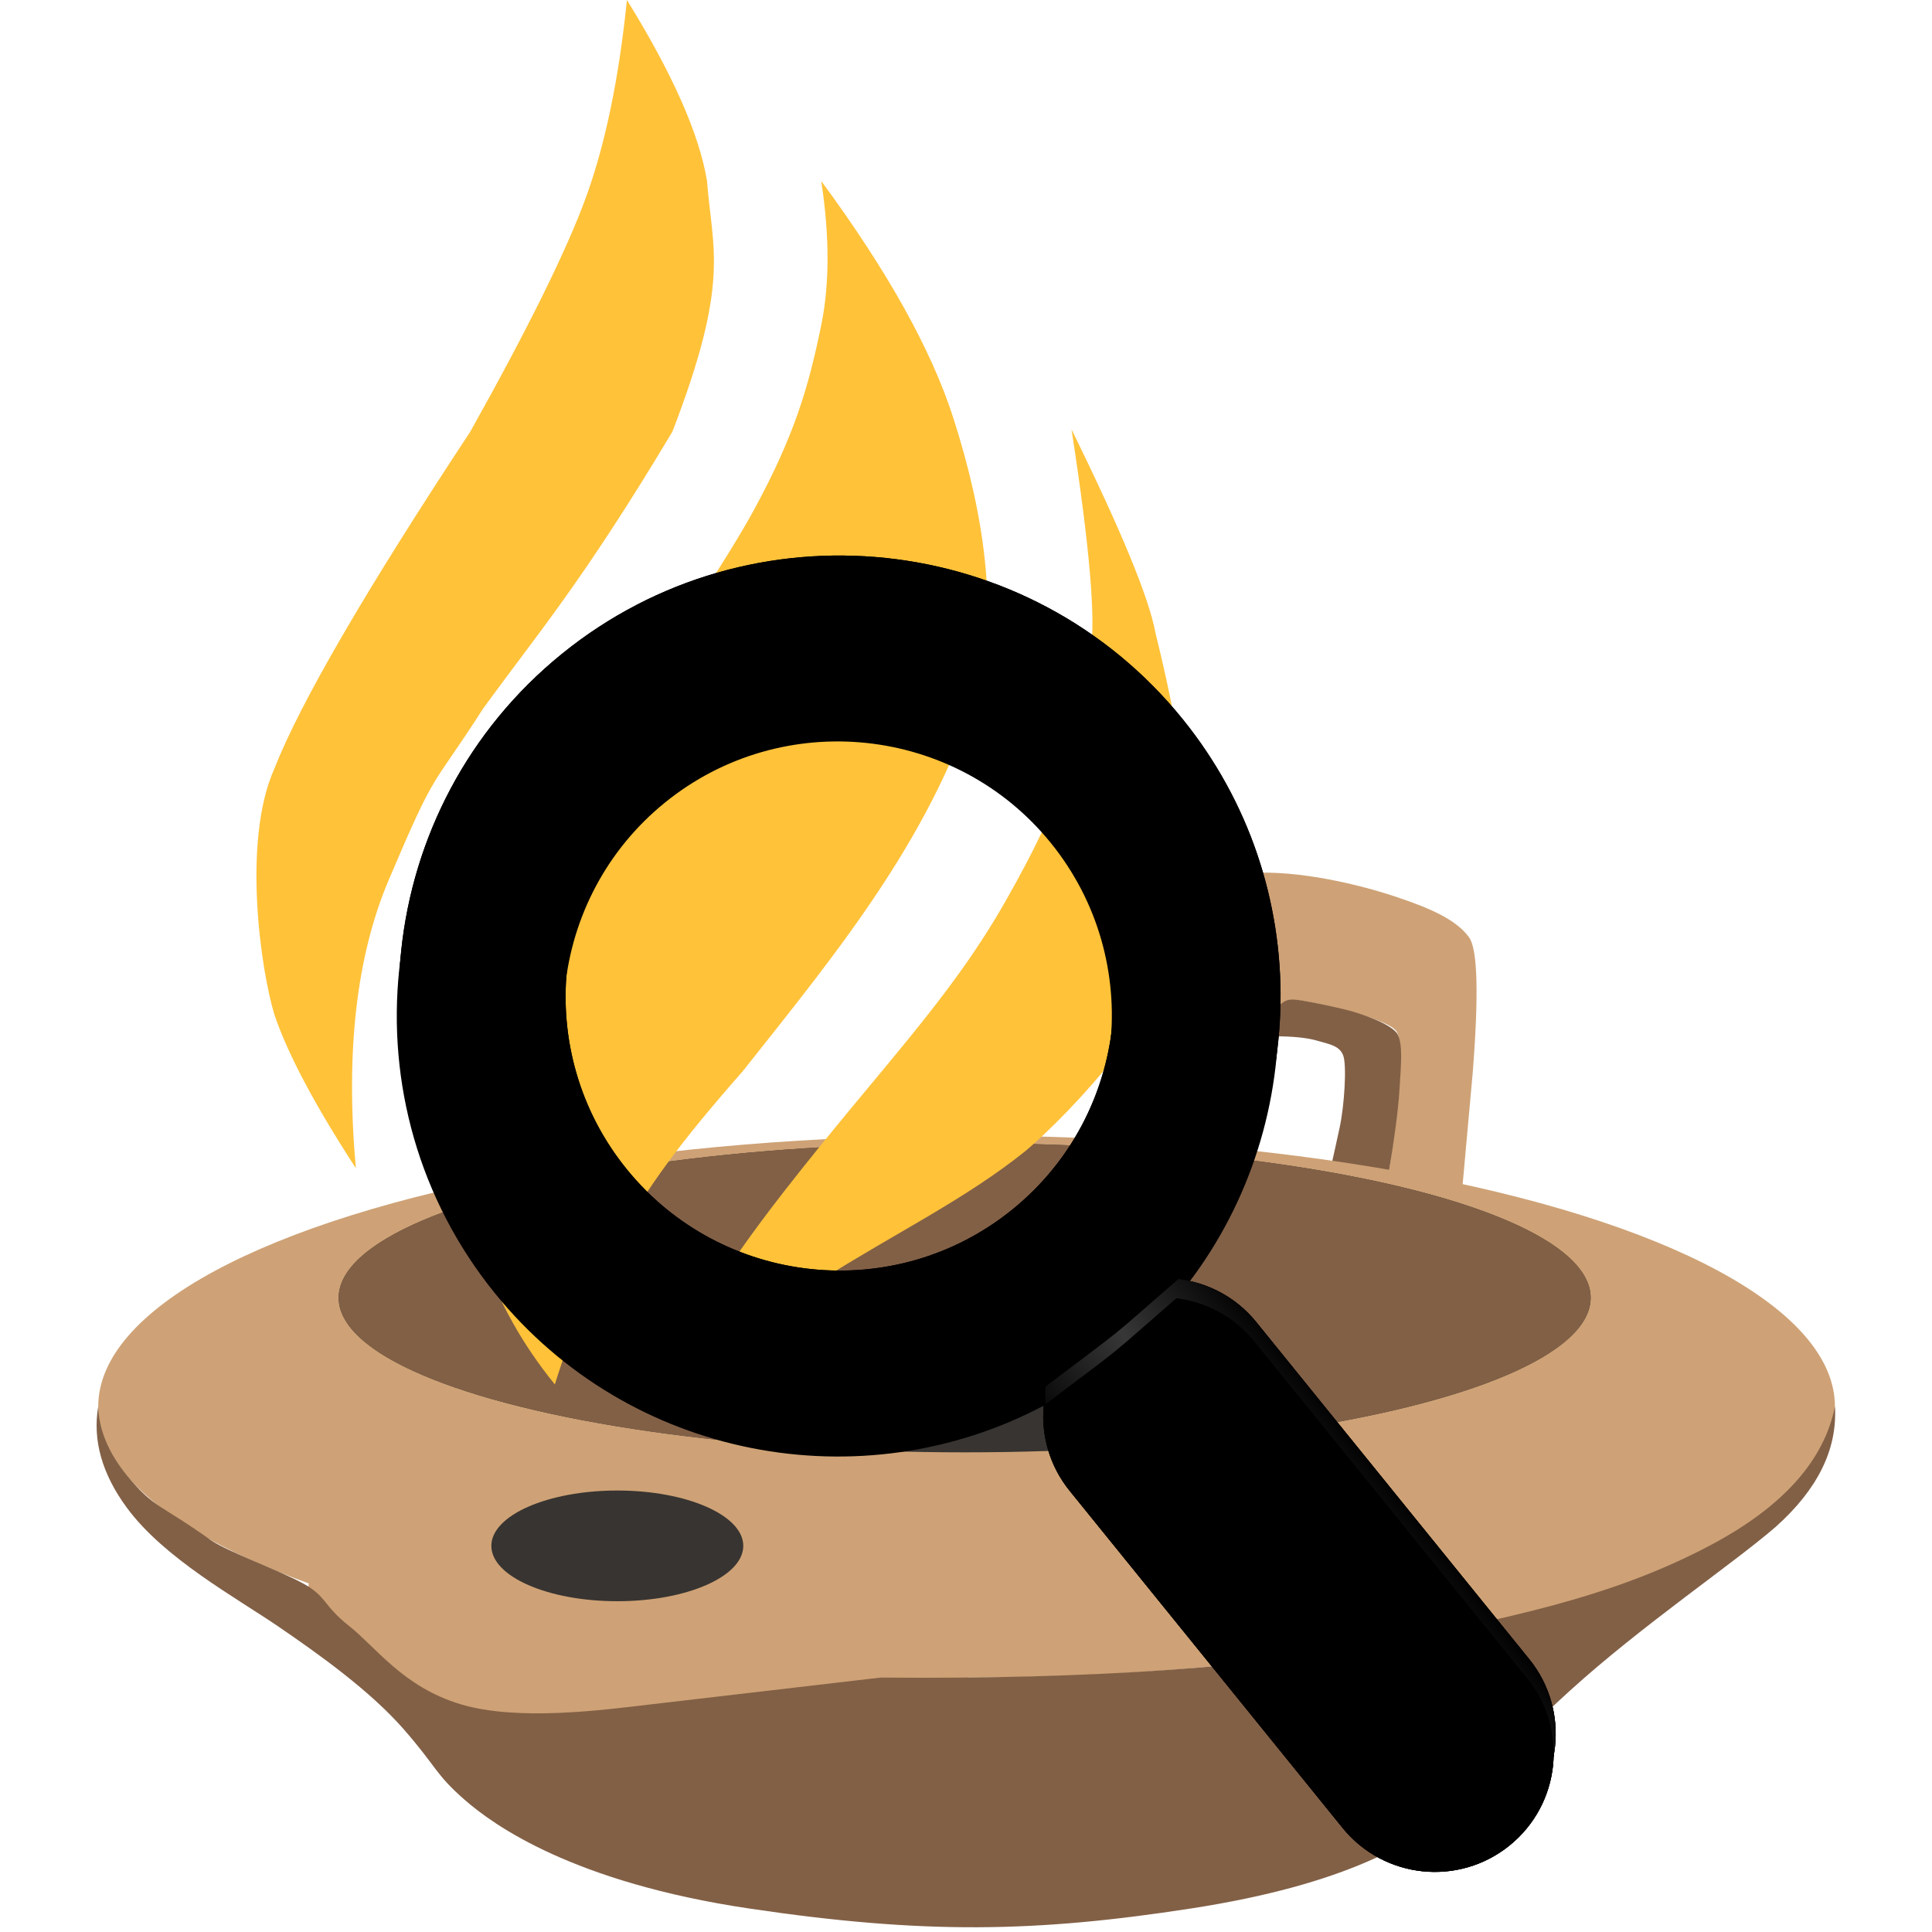 <?xml version="1.0" encoding="UTF-8"?>
<svg width="100px" height="100px" viewBox="0 0 100 100" version="1.1" xmlns="http://www.w3.org/2000/svg" xmlns:xlink="http://www.w3.org/1999/xlink">
    <!-- Generator: sketchtool 63.1 (101010) - https://sketch.com -->
    <title>app/app_Accordance_search</title>
    <desc>Created with sketchtool.</desc>
    <defs>
        <path d="M59.678,50.983 C58.506,49.809 56.971,49.209 55.432,49.185 C61.383,40.316 60.447,28.158 52.612,20.327 C43.713,11.424 29.226,11.424 20.327,20.327 C11.424,29.226 11.424,43.712 20.327,52.615 C28.159,60.447 40.314,61.386 49.184,55.432 C49.211,56.97 49.81,58.503 50.984,59.677 L66.854,75.55 C69.254,77.95 73.145,77.95 75.545,75.55 C77.951,73.147 77.951,69.253 75.548,66.853 L59.678,50.983 Z M46.509,46.505 C40.973,52.042 31.969,52.042 26.432,46.505 C20.899,40.972 20.899,31.962 26.432,26.429 C31.969,20.893 40.973,20.893 46.509,26.429 C52.043,31.962 52.043,40.972 46.509,46.505 Z" id="path-1"></path>
        <filter x="-7.1%" y="-7.1%" width="114.1%" height="114.1%" filterUnits="objectBoundingBox" id="filter-2">
            <feMorphology radius="0.5" operator="dilate" in="SourceAlpha" result="shadowSpreadOuter1"></feMorphology>
            <feOffset dx="0" dy="0" in="shadowSpreadOuter1" result="shadowOffsetOuter1"></feOffset>
            <feGaussianBlur stdDeviation="1" in="shadowOffsetOuter1" result="shadowBlurOuter1"></feGaussianBlur>
            <feColorMatrix values="0 0 0 0 0.812   0 0 0 0 0.812   0 0 0 0 0.812  0 0 0 0.5 0" type="matrix" in="shadowBlurOuter1"></feColorMatrix>
        </filter>
        <filter x="-7.8%" y="-7.8%" width="115.7%" height="115.7%" filterUnits="objectBoundingBox" id="filter-3">
            <feGaussianBlur stdDeviation="1.5" in="SourceAlpha" result="shadowBlurInner1"></feGaussianBlur>
            <feOffset dx="0" dy="1" in="shadowBlurInner1" result="shadowOffsetInner1"></feOffset>
            <feComposite in="shadowOffsetInner1" in2="SourceAlpha" operator="arithmetic" k2="-1" k3="1" result="shadowInnerInner1"></feComposite>
            <feColorMatrix values="0 0 0 0 0   0 0 0 0 0   0 0 0 0 0  0 0 0 0.5 0" type="matrix" in="shadowInnerInner1"></feColorMatrix>
        </filter>
        <linearGradient x1="20.547%" y1="51.908%" x2="52.486%" y2="20.339%" id="linearGradient-4">
            <stop stop-color="#000000" offset="0%"></stop>
            <stop stop-color="#373737" offset="51.338%"></stop>
            <stop stop-color="#000000" offset="100%"></stop>
        </linearGradient>
        <path d="M41.91,58.342 C40.739,57.168 39.203,56.568 37.665,56.544 C34.071,60.394 35.573,58.893 31.416,62.791 C31.443,64.329 32.042,65.862 33.217,67.036 L49.087,82.909 C51.487,85.309 55.378,85.309 57.778,82.909 C60.184,80.506 60.184,76.612 57.781,74.212 L41.91,58.342 Z" id="path-5"></path>
        <filter x="-23.1%" y="-19.5%" width="146.2%" height="146.2%" filterUnits="objectBoundingBox" id="filter-6">
            <feOffset dx="0" dy="1" in="SourceAlpha" result="shadowOffsetOuter1"></feOffset>
            <feGaussianBlur stdDeviation="2" in="shadowOffsetOuter1" result="shadowBlurOuter1"></feGaussianBlur>
            <feColorMatrix values="0 0 0 0 0.812   0 0 0 0 0.812   0 0 0 0 0.812  0 0 0 0.5 0" type="matrix" in="shadowBlurOuter1"></feColorMatrix>
        </filter>
        <filter x="-21.3%" y="-17.8%" width="142.6%" height="142.6%" filterUnits="objectBoundingBox" id="filter-7">
            <feGaussianBlur stdDeviation="1.5" in="SourceAlpha" result="shadowBlurInner1"></feGaussianBlur>
            <feOffset dx="0" dy="1" in="shadowBlurInner1" result="shadowOffsetInner1"></feOffset>
            <feComposite in="shadowOffsetInner1" in2="SourceAlpha" operator="arithmetic" k2="-1" k3="1" result="shadowInnerInner1"></feComposite>
            <feColorMatrix values="0 0 0 0 0   0 0 0 0 0   0 0 0 0 0  0 0 0 0.5 0" type="matrix" in="shadowInnerInner1"></feColorMatrix>
        </filter>
    </defs>
    <g id="Icons" stroke="none" stroke-width="1" fill="none" fill-rule="evenodd">
        <g id="app/app_Accordance_search">
            <g id="Accordance" transform="translate(5, 0)">
                <g id="Group" transform="translate(52.947, 45.167)">
                    <path d="M2.80758154e-15,14.005 C0.089,13.097 0.35,11.414 0.785,8.957 C1.436,5.272 3.044,1.42 3.695,1.051 C4.345,0.683 4.091,0.203 6.699,0.025 C9.307,-0.152 12.492,0.644 14.303,1.249 C16.115,1.854 17.425,2.439 18.089,3.345 C18.532,3.948 18.598,6.262 18.287,10.285 L17.743,16.32 L13.941,15.496 C14.593,11.092 14.714,8.65 14.303,8.173 C13.687,7.457 9.623,6.604 9.143,6.604 C8.664,6.604 8.664,6.604 8.208,6.905 C7.904,7.107 7.335,9.662 6.502,14.57 L2.80758154e-15,14.005 Z" id="Path-5" fill="#CEA276"></path>
                    <path d="M7.554,8.892 C7.661,8.613 7.822,8.473 8.036,8.473 C8.357,8.473 9.433,8.474 10.172,8.683 C10.91,8.891 11.394,8.967 11.58,9.473 C11.765,9.979 11.641,12.041 11.394,13.19 C11.23,13.955 11.081,14.626 10.95,15.202 L13.913,15.659 C14.227,13.782 14.416,12.35 14.481,11.362 C14.579,9.88 14.666,8.892 14.395,8.374 C14.123,7.855 12.53,7.287 11.592,7.065 C10.653,6.843 9.443,6.591 9.024,6.571 C8.604,6.551 8.48,6.707 8.208,6.905 C8.026,7.038 7.808,7.7 7.554,8.892 Z" id="Path-6" fill="#826046"></path>
                </g>
                <ellipse id="Oval-Copy" fill="#CEA276" cx="45.03" cy="72.803" rx="44.946" ry="14.027"></ellipse>
                <ellipse id="Oval" fill="#CEA276" cx="29.916" cy="82.385" rx="18.966" ry="7.409"></ellipse>
                <path d="M0.083,72.803 C-0.213,74.548 0.281,76.293 1.565,78.039 C3.491,80.656 7.196,82.681 9.369,84.163 C11.542,85.645 14.16,87.522 15.889,89.497 C17.617,91.473 17.519,91.819 19.043,93.152 C20.568,94.486 24.679,97.429 33.768,98.783 C42.857,100.137 48.646,100.018 56.642,98.783 C64.638,97.548 68.392,95.375 70.812,93.152 C73.232,90.93 72.491,90.93 76.245,87.522 C79.999,84.114 84.691,80.953 86.914,79.026 C89.087,77.084 90.108,75.009 89.976,72.803 C89.418,75.58 87.311,77.951 83.654,79.915 C78.168,82.862 72.491,83.768 67.355,84.953 C60.44,86.303 51.516,86.929 40.584,86.83 C34.361,87.555 30.41,88.016 28.73,88.213 C26.211,88.51 21.816,89.102 18.846,88.213 C15.876,87.324 14.458,85.256 13.073,84.163 C11.689,83.07 11.937,82.632 10.653,81.94 C9.369,81.249 6.843,80.345 5.912,79.718 C3.294,77.841 2.984,78.091 1.565,76.359 C0.619,75.205 0.125,74.019 0.083,72.803 Z" id="Path-4" fill="#826046"></path>
                <ellipse id="Oval" fill="#373431" cx="44.931" cy="67.172" rx="32.401" ry="8.001"></ellipse>
                <path d="M44.931,59.171 C62.825,59.171 77.332,62.753 77.332,67.172 C77.332,70.651 68.341,73.612 55.784,74.714 C55.793,74.67 55.797,74.626 55.797,74.581 C55.797,73.054 50.888,71.815 44.832,71.815 C38.776,71.815 33.867,73.054 33.867,74.581 C33.867,74.619 33.87,74.658 33.876,74.696 C21.425,73.58 12.53,70.633 12.53,67.172 C12.53,62.753 27.036,59.171 44.931,59.171 Z" id="Combined-Shape" fill="#826046"></path>
                <ellipse id="Oval" fill="#383431" cx="26.952" cy="80.014" rx="6.52" ry="2.865"></ellipse>
                <path d="M23.719,71.658 C20.346,67.507 18.723,62.695 18.853,57.221 C18.799,51.544 20.664,46.083 24.449,40.838 C29.426,33.795 32.616,28.983 34.02,26.401 C36.126,22.53 36.853,20.027 37.507,16.831 C37.943,14.7 37.943,12.213 37.507,9.37 C40.927,14.009 43.204,18.091 44.338,21.616 C46.04,26.904 46.51,31.43 45.78,35.08 C43.509,43.028 38.399,49.192 33.452,55.437 C29.964,59.411 28.69,61.264 26.882,64.277 C25.677,66.286 24.623,68.746 23.719,71.658 Z" id="Path" fill="#FFC239"></path>
                <path d="M13.419,60.465 C11.286,57.185 9.88,54.533 9.202,52.51 C8.522,50.309 7.506,43.563 9.202,39.784 C10.539,36.38 13.918,30.567 19.34,22.346 C22.349,16.968 24.35,12.913 25.341,10.181 C26.333,7.448 27.036,4.055 27.45,-5.61516308e-15 C29.817,3.829 31.199,6.952 31.595,9.37 C31.875,12.983 32.803,14.56 29.802,22.346 C25.098,30.213 22.746,32.89 19.989,36.702 C17.231,41 17.637,39.622 15.122,45.542 C13.446,49.489 12.878,54.464 13.419,60.465 Z" id="Path-2" fill="#FFC239"></path>
                <path d="M29.98,71.025 C30.402,69.041 32.267,65.923 35.578,61.674 C40.544,55.299 44.094,51.836 47.037,46.659 C49.98,41.481 50.707,39.048 51.449,33.751 C51.727,32.093 51.398,28.252 50.461,22.226 C53.03,27.445 54.479,30.957 54.808,32.763 C56.402,39.237 56.863,43.682 56.55,46.947 C56.073,51.822 50.198,57.788 48.091,59.566 C44.98,62.069 41.342,63.821 37.554,66.218 C35.028,67.815 32.504,69.418 29.98,71.025 Z" id="Path-3" fill="#FFC239"></path>
            </g>
            <g id="Group" transform="translate(51.5, 61.5) rotate(-39) translate(-51.5, -61.5) translate(6, 16)" fill-rule="nonzero">
                <g id="Shape" transform="translate(45.5, 45.5) rotate(45) translate(-45.5, -45.5) ">
                    <use fill="black" fill-opacity="1" filter="url(#filter-2)" xlink:href="#path-1"></use>
                    <use fill="#000000" xlink:href="#path-1"></use>
                    <use fill="black" fill-opacity="1" filter="url(#filter-3)" xlink:href="#path-1"></use>
                </g>
                <g id="Path" transform="translate(45.499, 70.627) rotate(45) translate(-45.499, -70.627) ">
                    <use fill="black" fill-opacity="1" filter="url(#filter-6)" xlink:href="#path-5"></use>
                    <use fill="url(#linearGradient-4)" xlink:href="#path-5"></use>
                    <use fill="black" fill-opacity="1" filter="url(#filter-7)" xlink:href="#path-5"></use>
                </g>
            </g>
        </g>
    </g>
</svg>
